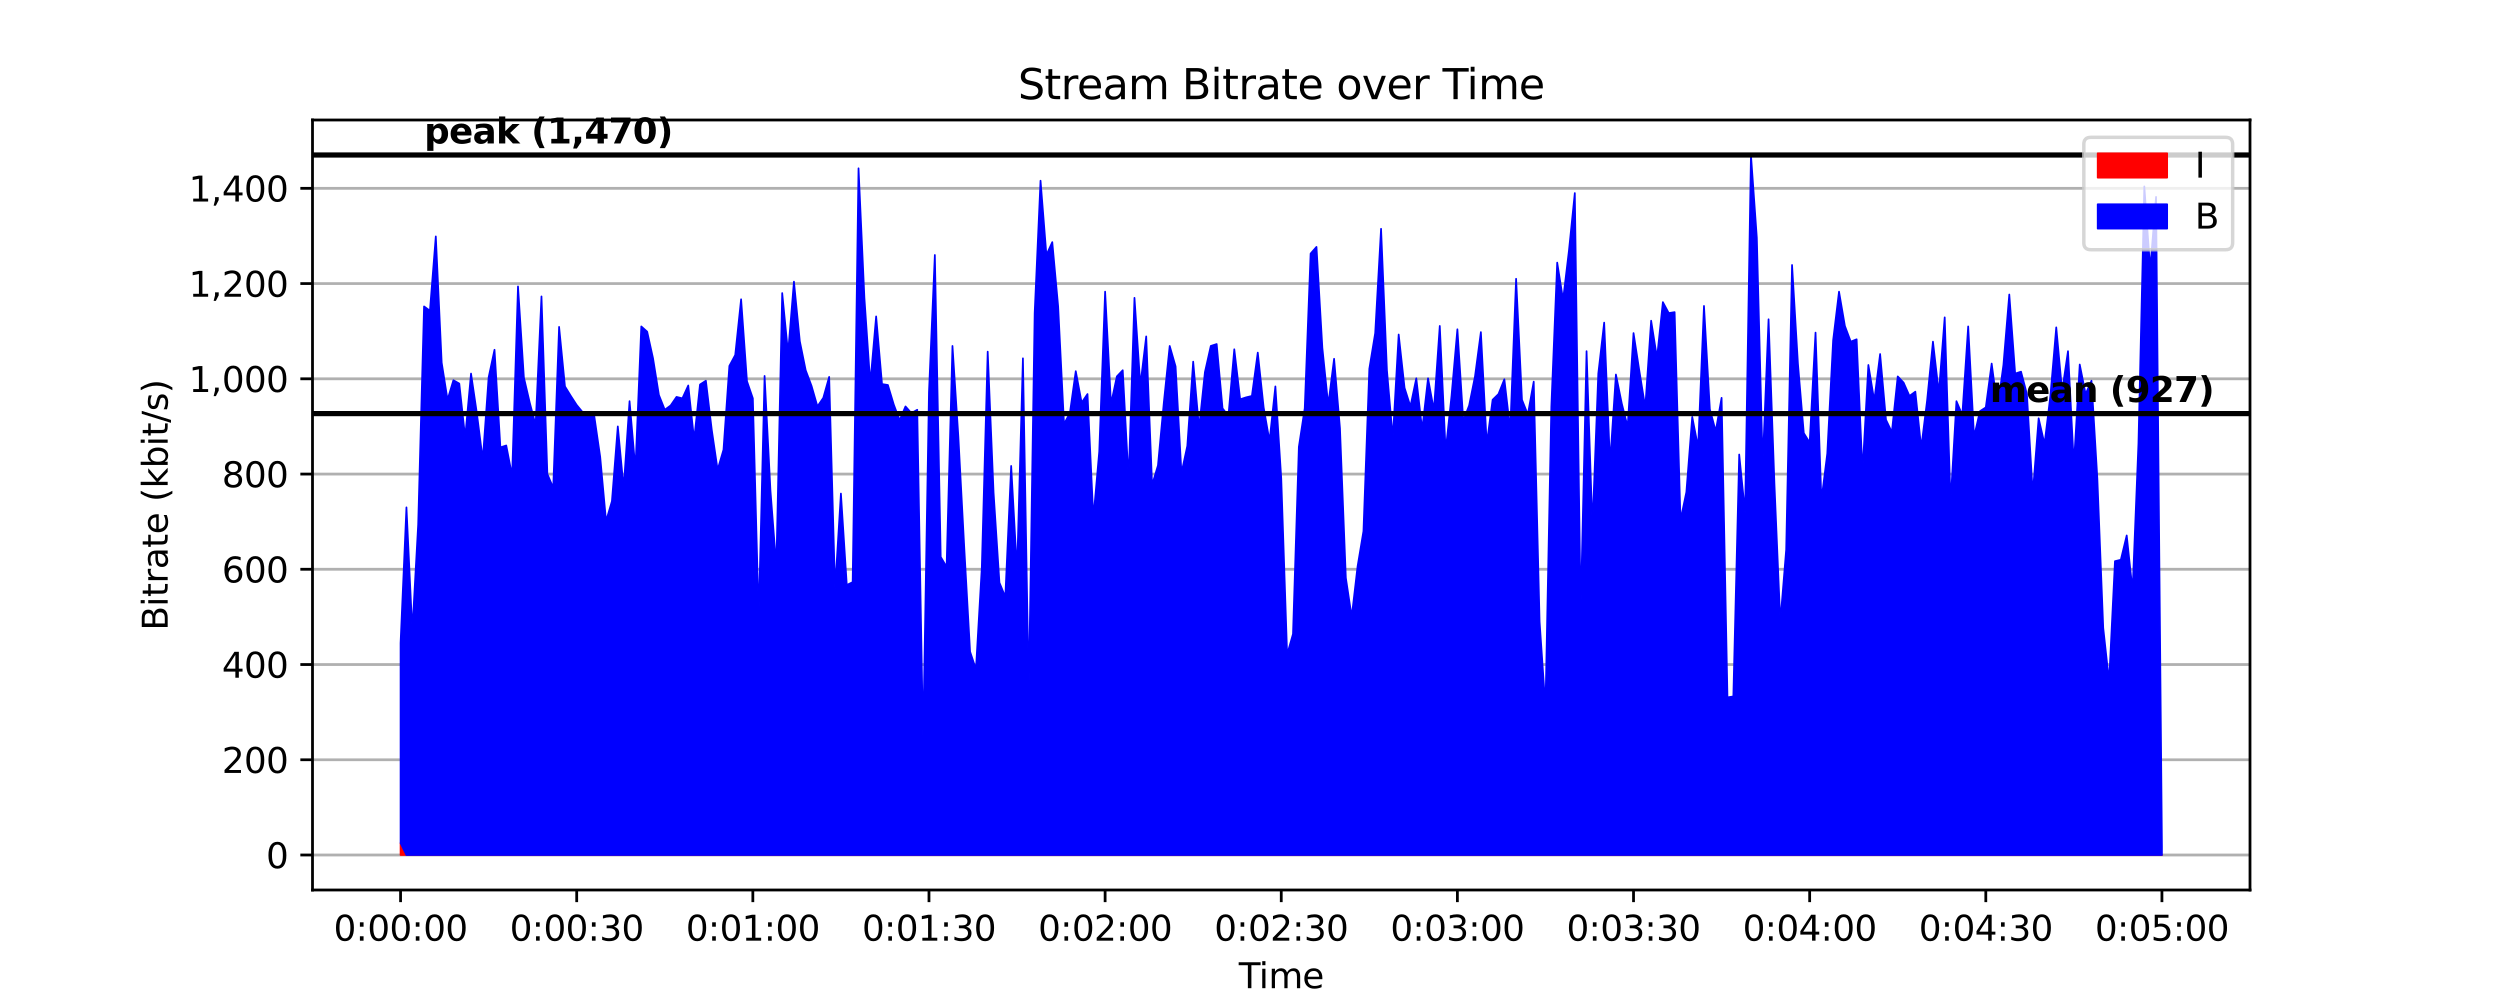 <?xml version="1.0" encoding="utf-8" standalone="no"?>
<!DOCTYPE svg PUBLIC "-//W3C//DTD SVG 1.1//EN"
  "http://www.w3.org/Graphics/SVG/1.1/DTD/svg11.dtd">
<svg xmlns:xlink="http://www.w3.org/1999/xlink" width="720pt" height="288pt" viewBox="0 0 720 288" xmlns="http://www.w3.org/2000/svg" version="1.1">
 <defs>
  <style type="text/css">*{stroke-linejoin: round; stroke-linecap: butt}</style>
 </defs>
 <g id="figure_1">
  <g id="patch_1">
   <path d="M 0 288 
L 720 288 
L 720 0 
L 0 0 
z
" style="fill: #ffffff"/>
  </g>
  <g id="axes_1">
   <g id="patch_2">
    <path d="M 90 256.32 
L 648 256.32 
L 648 34.56 
L 90 34.56 
z
" style="fill: #ffffff"/>
   </g>
   <g id="matplotlib.axis_1">
    <g id="xtick_1">
     <g id="line2d_1">
      <defs>
       <path id="m7d7f451163" d="M 0 0 
L 0 3.5 
" style="stroke: #000000; stroke-width: 0.8"/>
      </defs>
      <g>
       <use xlink:href="#m7d7f451163" x="115.364" y="256.32" style="stroke: #000000; stroke-width: 0.8"/>
      </g>
     </g>
     <g id="text_1">
      <!-- 0:00:00 -->
      <g transform="translate(96.089 270.918) scale(0.1 -0.1)">
       <defs>
        <path id="DejaVuSans-30" d="M 2034 4250 
Q 1547 4250 1301 3770 
Q 1056 3291 1056 2328 
Q 1056 1369 1301 889 
Q 1547 409 2034 409 
Q 2525 409 2770 889 
Q 3016 1369 3016 2328 
Q 3016 3291 2770 3770 
Q 2525 4250 2034 4250 
z
M 2034 4750 
Q 2819 4750 3233 4129 
Q 3647 3509 3647 2328 
Q 3647 1150 3233 529 
Q 2819 -91 2034 -91 
Q 1250 -91 836 529 
Q 422 1150 422 2328 
Q 422 3509 836 4129 
Q 1250 4750 2034 4750 
z
" transform="scale(0.016)"/>
        <path id="DejaVuSans-3a" d="M 750 794 
L 1409 794 
L 1409 0 
L 750 0 
L 750 794 
z
M 750 3309 
L 1409 3309 
L 1409 2516 
L 750 2516 
L 750 3309 
z
" transform="scale(0.016)"/>
       </defs>
       <use xlink:href="#DejaVuSans-30"/>
       <use xlink:href="#DejaVuSans-3a" x="63.623"/>
       <use xlink:href="#DejaVuSans-30" x="97.314"/>
       <use xlink:href="#DejaVuSans-30" x="160.938"/>
       <use xlink:href="#DejaVuSans-3a" x="224.561"/>
       <use xlink:href="#DejaVuSans-30" x="258.252"/>
       <use xlink:href="#DejaVuSans-30" x="321.875"/>
      </g>
     </g>
    </g>
    <g id="xtick_2">
     <g id="line2d_2">
      <g>
       <use xlink:href="#m7d7f451163" x="166.091" y="256.32" style="stroke: #000000; stroke-width: 0.8"/>
      </g>
     </g>
     <g id="text_2">
      <!-- 0:00:30 -->
      <g transform="translate(146.816 270.918) scale(0.1 -0.1)">
       <defs>
        <path id="DejaVuSans-33" d="M 2597 2516 
Q 3050 2419 3304 2112 
Q 3559 1806 3559 1356 
Q 3559 666 3084 287 
Q 2609 -91 1734 -91 
Q 1441 -91 1130 -33 
Q 819 25 488 141 
L 488 750 
Q 750 597 1062 519 
Q 1375 441 1716 441 
Q 2309 441 2620 675 
Q 2931 909 2931 1356 
Q 2931 1769 2642 2001 
Q 2353 2234 1838 2234 
L 1294 2234 
L 1294 2753 
L 1863 2753 
Q 2328 2753 2575 2939 
Q 2822 3125 2822 3475 
Q 2822 3834 2567 4026 
Q 2313 4219 1838 4219 
Q 1578 4219 1281 4162 
Q 984 4106 628 3988 
L 628 4550 
Q 988 4650 1302 4700 
Q 1616 4750 1894 4750 
Q 2613 4750 3031 4423 
Q 3450 4097 3450 3541 
Q 3450 3153 3228 2886 
Q 3006 2619 2597 2516 
z
" transform="scale(0.016)"/>
       </defs>
       <use xlink:href="#DejaVuSans-30"/>
       <use xlink:href="#DejaVuSans-3a" x="63.623"/>
       <use xlink:href="#DejaVuSans-30" x="97.314"/>
       <use xlink:href="#DejaVuSans-30" x="160.938"/>
       <use xlink:href="#DejaVuSans-3a" x="224.561"/>
       <use xlink:href="#DejaVuSans-33" x="258.252"/>
       <use xlink:href="#DejaVuSans-30" x="321.875"/>
      </g>
     </g>
    </g>
    <g id="xtick_3">
     <g id="line2d_3">
      <g>
       <use xlink:href="#m7d7f451163" x="216.818" y="256.32" style="stroke: #000000; stroke-width: 0.8"/>
      </g>
     </g>
     <g id="text_3">
      <!-- 0:01:00 -->
      <g transform="translate(197.543 270.918) scale(0.1 -0.1)">
       <defs>
        <path id="DejaVuSans-31" d="M 794 531 
L 1825 531 
L 1825 4091 
L 703 3866 
L 703 4441 
L 1819 4666 
L 2450 4666 
L 2450 531 
L 3481 531 
L 3481 0 
L 794 0 
L 794 531 
z
" transform="scale(0.016)"/>
       </defs>
       <use xlink:href="#DejaVuSans-30"/>
       <use xlink:href="#DejaVuSans-3a" x="63.623"/>
       <use xlink:href="#DejaVuSans-30" x="97.314"/>
       <use xlink:href="#DejaVuSans-31" x="160.938"/>
       <use xlink:href="#DejaVuSans-3a" x="224.561"/>
       <use xlink:href="#DejaVuSans-30" x="258.252"/>
       <use xlink:href="#DejaVuSans-30" x="321.875"/>
      </g>
     </g>
    </g>
    <g id="xtick_4">
     <g id="line2d_4">
      <g>
       <use xlink:href="#m7d7f451163" x="267.545" y="256.32" style="stroke: #000000; stroke-width: 0.8"/>
      </g>
     </g>
     <g id="text_4">
      <!-- 0:01:30 -->
      <g transform="translate(248.27 270.918) scale(0.1 -0.1)">
       <use xlink:href="#DejaVuSans-30"/>
       <use xlink:href="#DejaVuSans-3a" x="63.623"/>
       <use xlink:href="#DejaVuSans-30" x="97.314"/>
       <use xlink:href="#DejaVuSans-31" x="160.938"/>
       <use xlink:href="#DejaVuSans-3a" x="224.561"/>
       <use xlink:href="#DejaVuSans-33" x="258.252"/>
       <use xlink:href="#DejaVuSans-30" x="321.875"/>
      </g>
     </g>
    </g>
    <g id="xtick_5">
     <g id="line2d_5">
      <g>
       <use xlink:href="#m7d7f451163" x="318.273" y="256.32" style="stroke: #000000; stroke-width: 0.8"/>
      </g>
     </g>
     <g id="text_5">
      <!-- 0:02:00 -->
      <g transform="translate(298.998 270.918) scale(0.1 -0.1)">
       <defs>
        <path id="DejaVuSans-32" d="M 1228 531 
L 3431 531 
L 3431 0 
L 469 0 
L 469 531 
Q 828 903 1448 1529 
Q 2069 2156 2228 2338 
Q 2531 2678 2651 2914 
Q 2772 3150 2772 3378 
Q 2772 3750 2511 3984 
Q 2250 4219 1831 4219 
Q 1534 4219 1204 4116 
Q 875 4013 500 3803 
L 500 4441 
Q 881 4594 1212 4672 
Q 1544 4750 1819 4750 
Q 2544 4750 2975 4387 
Q 3406 4025 3406 3419 
Q 3406 3131 3298 2873 
Q 3191 2616 2906 2266 
Q 2828 2175 2409 1742 
Q 1991 1309 1228 531 
z
" transform="scale(0.016)"/>
       </defs>
       <use xlink:href="#DejaVuSans-30"/>
       <use xlink:href="#DejaVuSans-3a" x="63.623"/>
       <use xlink:href="#DejaVuSans-30" x="97.314"/>
       <use xlink:href="#DejaVuSans-32" x="160.938"/>
       <use xlink:href="#DejaVuSans-3a" x="224.561"/>
       <use xlink:href="#DejaVuSans-30" x="258.252"/>
       <use xlink:href="#DejaVuSans-30" x="321.875"/>
      </g>
     </g>
    </g>
    <g id="xtick_6">
     <g id="line2d_6">
      <g>
       <use xlink:href="#m7d7f451163" x="369" y="256.32" style="stroke: #000000; stroke-width: 0.8"/>
      </g>
     </g>
     <g id="text_6">
      <!-- 0:02:30 -->
      <g transform="translate(349.725 270.918) scale(0.1 -0.1)">
       <use xlink:href="#DejaVuSans-30"/>
       <use xlink:href="#DejaVuSans-3a" x="63.623"/>
       <use xlink:href="#DejaVuSans-30" x="97.314"/>
       <use xlink:href="#DejaVuSans-32" x="160.938"/>
       <use xlink:href="#DejaVuSans-3a" x="224.561"/>
       <use xlink:href="#DejaVuSans-33" x="258.252"/>
       <use xlink:href="#DejaVuSans-30" x="321.875"/>
      </g>
     </g>
    </g>
    <g id="xtick_7">
     <g id="line2d_7">
      <g>
       <use xlink:href="#m7d7f451163" x="419.727" y="256.32" style="stroke: #000000; stroke-width: 0.8"/>
      </g>
     </g>
     <g id="text_7">
      <!-- 0:03:00 -->
      <g transform="translate(400.452 270.918) scale(0.1 -0.1)">
       <use xlink:href="#DejaVuSans-30"/>
       <use xlink:href="#DejaVuSans-3a" x="63.623"/>
       <use xlink:href="#DejaVuSans-30" x="97.314"/>
       <use xlink:href="#DejaVuSans-33" x="160.938"/>
       <use xlink:href="#DejaVuSans-3a" x="224.561"/>
       <use xlink:href="#DejaVuSans-30" x="258.252"/>
       <use xlink:href="#DejaVuSans-30" x="321.875"/>
      </g>
     </g>
    </g>
    <g id="xtick_8">
     <g id="line2d_8">
      <g>
       <use xlink:href="#m7d7f451163" x="470.455" y="256.32" style="stroke: #000000; stroke-width: 0.8"/>
      </g>
     </g>
     <g id="text_8">
      <!-- 0:03:30 -->
      <g transform="translate(451.18 270.918) scale(0.1 -0.1)">
       <use xlink:href="#DejaVuSans-30"/>
       <use xlink:href="#DejaVuSans-3a" x="63.623"/>
       <use xlink:href="#DejaVuSans-30" x="97.314"/>
       <use xlink:href="#DejaVuSans-33" x="160.938"/>
       <use xlink:href="#DejaVuSans-3a" x="224.561"/>
       <use xlink:href="#DejaVuSans-33" x="258.252"/>
       <use xlink:href="#DejaVuSans-30" x="321.875"/>
      </g>
     </g>
    </g>
    <g id="xtick_9">
     <g id="line2d_9">
      <g>
       <use xlink:href="#m7d7f451163" x="521.182" y="256.32" style="stroke: #000000; stroke-width: 0.8"/>
      </g>
     </g>
     <g id="text_9">
      <!-- 0:04:00 -->
      <g transform="translate(501.907 270.918) scale(0.1 -0.1)">
       <defs>
        <path id="DejaVuSans-34" d="M 2419 4116 
L 825 1625 
L 2419 1625 
L 2419 4116 
z
M 2253 4666 
L 3047 4666 
L 3047 1625 
L 3713 1625 
L 3713 1100 
L 3047 1100 
L 3047 0 
L 2419 0 
L 2419 1100 
L 313 1100 
L 313 1709 
L 2253 4666 
z
" transform="scale(0.016)"/>
       </defs>
       <use xlink:href="#DejaVuSans-30"/>
       <use xlink:href="#DejaVuSans-3a" x="63.623"/>
       <use xlink:href="#DejaVuSans-30" x="97.314"/>
       <use xlink:href="#DejaVuSans-34" x="160.938"/>
       <use xlink:href="#DejaVuSans-3a" x="224.561"/>
       <use xlink:href="#DejaVuSans-30" x="258.252"/>
       <use xlink:href="#DejaVuSans-30" x="321.875"/>
      </g>
     </g>
    </g>
    <g id="xtick_10">
     <g id="line2d_10">
      <g>
       <use xlink:href="#m7d7f451163" x="571.909" y="256.32" style="stroke: #000000; stroke-width: 0.8"/>
      </g>
     </g>
     <g id="text_10">
      <!-- 0:04:30 -->
      <g transform="translate(552.634 270.918) scale(0.1 -0.1)">
       <use xlink:href="#DejaVuSans-30"/>
       <use xlink:href="#DejaVuSans-3a" x="63.623"/>
       <use xlink:href="#DejaVuSans-30" x="97.314"/>
       <use xlink:href="#DejaVuSans-34" x="160.938"/>
       <use xlink:href="#DejaVuSans-3a" x="224.561"/>
       <use xlink:href="#DejaVuSans-33" x="258.252"/>
       <use xlink:href="#DejaVuSans-30" x="321.875"/>
      </g>
     </g>
    </g>
    <g id="xtick_11">
     <g id="line2d_11">
      <g>
       <use xlink:href="#m7d7f451163" x="622.636" y="256.32" style="stroke: #000000; stroke-width: 0.8"/>
      </g>
     </g>
     <g id="text_11">
      <!-- 0:05:00 -->
      <g transform="translate(603.361 270.918) scale(0.1 -0.1)">
       <defs>
        <path id="DejaVuSans-35" d="M 691 4666 
L 3169 4666 
L 3169 4134 
L 1269 4134 
L 1269 2991 
Q 1406 3038 1543 3061 
Q 1681 3084 1819 3084 
Q 2600 3084 3056 2656 
Q 3513 2228 3513 1497 
Q 3513 744 3044 326 
Q 2575 -91 1722 -91 
Q 1428 -91 1123 -41 
Q 819 9 494 109 
L 494 744 
Q 775 591 1075 516 
Q 1375 441 1709 441 
Q 2250 441 2565 725 
Q 2881 1009 2881 1497 
Q 2881 1984 2565 2268 
Q 2250 2553 1709 2553 
Q 1456 2553 1204 2497 
Q 953 2441 691 2322 
L 691 4666 
z
" transform="scale(0.016)"/>
       </defs>
       <use xlink:href="#DejaVuSans-30"/>
       <use xlink:href="#DejaVuSans-3a" x="63.623"/>
       <use xlink:href="#DejaVuSans-30" x="97.314"/>
       <use xlink:href="#DejaVuSans-35" x="160.938"/>
       <use xlink:href="#DejaVuSans-3a" x="224.561"/>
       <use xlink:href="#DejaVuSans-30" x="258.252"/>
       <use xlink:href="#DejaVuSans-30" x="321.875"/>
      </g>
     </g>
    </g>
    <g id="text_12">
     <!-- Time -->
     <g transform="translate(356.766 284.597) scale(0.1 -0.1)">
      <defs>
       <path id="DejaVuSans-54" d="M -19 4666 
L 3928 4666 
L 3928 4134 
L 2272 4134 
L 2272 0 
L 1638 0 
L 1638 4134 
L -19 4134 
L -19 4666 
z
" transform="scale(0.016)"/>
       <path id="DejaVuSans-69" d="M 603 3500 
L 1178 3500 
L 1178 0 
L 603 0 
L 603 3500 
z
M 603 4863 
L 1178 4863 
L 1178 4134 
L 603 4134 
L 603 4863 
z
" transform="scale(0.016)"/>
       <path id="DejaVuSans-6d" d="M 3328 2828 
Q 3544 3216 3844 3400 
Q 4144 3584 4550 3584 
Q 5097 3584 5394 3201 
Q 5691 2819 5691 2113 
L 5691 0 
L 5113 0 
L 5113 2094 
Q 5113 2597 4934 2840 
Q 4756 3084 4391 3084 
Q 3944 3084 3684 2787 
Q 3425 2491 3425 1978 
L 3425 0 
L 2847 0 
L 2847 2094 
Q 2847 2600 2669 2842 
Q 2491 3084 2119 3084 
Q 1678 3084 1418 2786 
Q 1159 2488 1159 1978 
L 1159 0 
L 581 0 
L 581 3500 
L 1159 3500 
L 1159 2956 
Q 1356 3278 1631 3431 
Q 1906 3584 2284 3584 
Q 2666 3584 2933 3390 
Q 3200 3197 3328 2828 
z
" transform="scale(0.016)"/>
       <path id="DejaVuSans-65" d="M 3597 1894 
L 3597 1613 
L 953 1613 
Q 991 1019 1311 708 
Q 1631 397 2203 397 
Q 2534 397 2845 478 
Q 3156 559 3463 722 
L 3463 178 
Q 3153 47 2828 -22 
Q 2503 -91 2169 -91 
Q 1331 -91 842 396 
Q 353 884 353 1716 
Q 353 2575 817 3079 
Q 1281 3584 2069 3584 
Q 2775 3584 3186 3129 
Q 3597 2675 3597 1894 
z
M 3022 2063 
Q 3016 2534 2758 2815 
Q 2500 3097 2075 3097 
Q 1594 3097 1305 2825 
Q 1016 2553 972 2059 
L 3022 2063 
z
" transform="scale(0.016)"/>
      </defs>
      <use xlink:href="#DejaVuSans-54"/>
      <use xlink:href="#DejaVuSans-69" x="57.959"/>
      <use xlink:href="#DejaVuSans-6d" x="85.742"/>
      <use xlink:href="#DejaVuSans-65" x="183.154"/>
     </g>
    </g>
   </g>
   <g id="matplotlib.axis_2">
    <g id="ytick_1">
     <g id="line2d_12">
      <path d="M 90 246.24 
L 648 246.24 
" clip-path="url(#pc59fc2f3ec)" style="fill: none; stroke: #b0b0b0; stroke-width: 0.8; stroke-linecap: square"/>
     </g>
     <g id="line2d_13">
      <defs>
       <path id="mb48190e314" d="M 0 0 
L -3.5 0 
" style="stroke: #000000; stroke-width: 0.8"/>
      </defs>
      <g>
       <use xlink:href="#mb48190e314" x="90" y="246.24" style="stroke: #000000; stroke-width: 0.8"/>
      </g>
     </g>
     <g id="text_13">
      <!-- 0 -->
      <g transform="translate(76.638 250.039) scale(0.1 -0.1)">
       <use xlink:href="#DejaVuSans-30"/>
      </g>
     </g>
    </g>
    <g id="ytick_2">
     <g id="line2d_14">
      <path d="M 90 218.811 
L 648 218.811 
" clip-path="url(#pc59fc2f3ec)" style="fill: none; stroke: #b0b0b0; stroke-width: 0.8; stroke-linecap: square"/>
     </g>
     <g id="line2d_15">
      <g>
       <use xlink:href="#mb48190e314" x="90" y="218.811" style="stroke: #000000; stroke-width: 0.8"/>
      </g>
     </g>
     <g id="text_14">
      <!-- 200 -->
      <g transform="translate(63.913 222.611) scale(0.1 -0.1)">
       <use xlink:href="#DejaVuSans-32"/>
       <use xlink:href="#DejaVuSans-30" x="63.623"/>
       <use xlink:href="#DejaVuSans-30" x="127.246"/>
      </g>
     </g>
    </g>
    <g id="ytick_3">
     <g id="line2d_16">
      <path d="M 90 191.383 
L 648 191.383 
" clip-path="url(#pc59fc2f3ec)" style="fill: none; stroke: #b0b0b0; stroke-width: 0.8; stroke-linecap: square"/>
     </g>
     <g id="line2d_17">
      <g>
       <use xlink:href="#mb48190e314" x="90" y="191.383" style="stroke: #000000; stroke-width: 0.8"/>
      </g>
     </g>
     <g id="text_15">
      <!-- 400 -->
      <g transform="translate(63.913 195.182) scale(0.1 -0.1)">
       <use xlink:href="#DejaVuSans-34"/>
       <use xlink:href="#DejaVuSans-30" x="63.623"/>
       <use xlink:href="#DejaVuSans-30" x="127.246"/>
      </g>
     </g>
    </g>
    <g id="ytick_4">
     <g id="line2d_18">
      <path d="M 90 163.954 
L 648 163.954 
" clip-path="url(#pc59fc2f3ec)" style="fill: none; stroke: #b0b0b0; stroke-width: 0.8; stroke-linecap: square"/>
     </g>
     <g id="line2d_19">
      <g>
       <use xlink:href="#mb48190e314" x="90" y="163.954" style="stroke: #000000; stroke-width: 0.8"/>
      </g>
     </g>
     <g id="text_16">
      <!-- 600 -->
      <g transform="translate(63.913 167.754) scale(0.1 -0.1)">
       <defs>
        <path id="DejaVuSans-36" d="M 2113 2584 
Q 1688 2584 1439 2293 
Q 1191 2003 1191 1497 
Q 1191 994 1439 701 
Q 1688 409 2113 409 
Q 2538 409 2786 701 
Q 3034 994 3034 1497 
Q 3034 2003 2786 2293 
Q 2538 2584 2113 2584 
z
M 3366 4563 
L 3366 3988 
Q 3128 4100 2886 4159 
Q 2644 4219 2406 4219 
Q 1781 4219 1451 3797 
Q 1122 3375 1075 2522 
Q 1259 2794 1537 2939 
Q 1816 3084 2150 3084 
Q 2853 3084 3261 2657 
Q 3669 2231 3669 1497 
Q 3669 778 3244 343 
Q 2819 -91 2113 -91 
Q 1303 -91 875 529 
Q 447 1150 447 2328 
Q 447 3434 972 4092 
Q 1497 4750 2381 4750 
Q 2619 4750 2861 4703 
Q 3103 4656 3366 4563 
z
" transform="scale(0.016)"/>
       </defs>
       <use xlink:href="#DejaVuSans-36"/>
       <use xlink:href="#DejaVuSans-30" x="63.623"/>
       <use xlink:href="#DejaVuSans-30" x="127.246"/>
      </g>
     </g>
    </g>
    <g id="ytick_5">
     <g id="line2d_20">
      <path d="M 90 136.526 
L 648 136.526 
" clip-path="url(#pc59fc2f3ec)" style="fill: none; stroke: #b0b0b0; stroke-width: 0.8; stroke-linecap: square"/>
     </g>
     <g id="line2d_21">
      <g>
       <use xlink:href="#mb48190e314" x="90" y="136.526" style="stroke: #000000; stroke-width: 0.8"/>
      </g>
     </g>
     <g id="text_17">
      <!-- 800 -->
      <g transform="translate(63.913 140.325) scale(0.1 -0.1)">
       <defs>
        <path id="DejaVuSans-38" d="M 2034 2216 
Q 1584 2216 1326 1975 
Q 1069 1734 1069 1313 
Q 1069 891 1326 650 
Q 1584 409 2034 409 
Q 2484 409 2743 651 
Q 3003 894 3003 1313 
Q 3003 1734 2745 1975 
Q 2488 2216 2034 2216 
z
M 1403 2484 
Q 997 2584 770 2862 
Q 544 3141 544 3541 
Q 544 4100 942 4425 
Q 1341 4750 2034 4750 
Q 2731 4750 3128 4425 
Q 3525 4100 3525 3541 
Q 3525 3141 3298 2862 
Q 3072 2584 2669 2484 
Q 3125 2378 3379 2068 
Q 3634 1759 3634 1313 
Q 3634 634 3220 271 
Q 2806 -91 2034 -91 
Q 1263 -91 848 271 
Q 434 634 434 1313 
Q 434 1759 690 2068 
Q 947 2378 1403 2484 
z
M 1172 3481 
Q 1172 3119 1398 2916 
Q 1625 2713 2034 2713 
Q 2441 2713 2670 2916 
Q 2900 3119 2900 3481 
Q 2900 3844 2670 4047 
Q 2441 4250 2034 4250 
Q 1625 4250 1398 4047 
Q 1172 3844 1172 3481 
z
" transform="scale(0.016)"/>
       </defs>
       <use xlink:href="#DejaVuSans-38"/>
       <use xlink:href="#DejaVuSans-30" x="63.623"/>
       <use xlink:href="#DejaVuSans-30" x="127.246"/>
      </g>
     </g>
    </g>
    <g id="ytick_6">
     <g id="line2d_22">
      <path d="M 90 109.097 
L 648 109.097 
" clip-path="url(#pc59fc2f3ec)" style="fill: none; stroke: #b0b0b0; stroke-width: 0.8; stroke-linecap: square"/>
     </g>
     <g id="line2d_23">
      <g>
       <use xlink:href="#mb48190e314" x="90" y="109.097" style="stroke: #000000; stroke-width: 0.8"/>
      </g>
     </g>
     <g id="text_18">
      <!-- 1,000 -->
      <g transform="translate(54.372 112.896) scale(0.1 -0.1)">
       <defs>
        <path id="DejaVuSans-2c" d="M 750 794 
L 1409 794 
L 1409 256 
L 897 -744 
L 494 -744 
L 750 256 
L 750 794 
z
" transform="scale(0.016)"/>
       </defs>
       <use xlink:href="#DejaVuSans-31"/>
       <use xlink:href="#DejaVuSans-2c" x="63.623"/>
       <use xlink:href="#DejaVuSans-30" x="95.41"/>
       <use xlink:href="#DejaVuSans-30" x="159.033"/>
       <use xlink:href="#DejaVuSans-30" x="222.656"/>
      </g>
     </g>
    </g>
    <g id="ytick_7">
     <g id="line2d_24">
      <path d="M 90 81.669 
L 648 81.669 
" clip-path="url(#pc59fc2f3ec)" style="fill: none; stroke: #b0b0b0; stroke-width: 0.8; stroke-linecap: square"/>
     </g>
     <g id="line2d_25">
      <g>
       <use xlink:href="#mb48190e314" x="90" y="81.669" style="stroke: #000000; stroke-width: 0.8"/>
      </g>
     </g>
     <g id="text_19">
      <!-- 1,200 -->
      <g transform="translate(54.372 85.468) scale(0.1 -0.1)">
       <use xlink:href="#DejaVuSans-31"/>
       <use xlink:href="#DejaVuSans-2c" x="63.623"/>
       <use xlink:href="#DejaVuSans-32" x="95.41"/>
       <use xlink:href="#DejaVuSans-30" x="159.033"/>
       <use xlink:href="#DejaVuSans-30" x="222.656"/>
      </g>
     </g>
    </g>
    <g id="ytick_8">
     <g id="line2d_26">
      <path d="M 90 54.24 
L 648 54.24 
" clip-path="url(#pc59fc2f3ec)" style="fill: none; stroke: #b0b0b0; stroke-width: 0.8; stroke-linecap: square"/>
     </g>
     <g id="line2d_27">
      <g>
       <use xlink:href="#mb48190e314" x="90" y="54.24" style="stroke: #000000; stroke-width: 0.8"/>
      </g>
     </g>
     <g id="text_20">
      <!-- 1,400 -->
      <g transform="translate(54.372 58.039) scale(0.1 -0.1)">
       <use xlink:href="#DejaVuSans-31"/>
       <use xlink:href="#DejaVuSans-2c" x="63.623"/>
       <use xlink:href="#DejaVuSans-34" x="95.41"/>
       <use xlink:href="#DejaVuSans-30" x="159.033"/>
       <use xlink:href="#DejaVuSans-30" x="222.656"/>
      </g>
     </g>
    </g>
    <g id="text_21">
     <!-- Bitrate (kbit/s) -->
     <g transform="translate(48.292 181.574) rotate(-90) scale(0.1 -0.1)">
      <defs>
       <path id="DejaVuSans-42" d="M 1259 2228 
L 1259 519 
L 2272 519 
Q 2781 519 3026 730 
Q 3272 941 3272 1375 
Q 3272 1813 3026 2020 
Q 2781 2228 2272 2228 
L 1259 2228 
z
M 1259 4147 
L 1259 2741 
L 2194 2741 
Q 2656 2741 2882 2914 
Q 3109 3088 3109 3444 
Q 3109 3797 2882 3972 
Q 2656 4147 2194 4147 
L 1259 4147 
z
M 628 4666 
L 2241 4666 
Q 2963 4666 3353 4366 
Q 3744 4066 3744 3513 
Q 3744 3084 3544 2831 
Q 3344 2578 2956 2516 
Q 3422 2416 3680 2098 
Q 3938 1781 3938 1306 
Q 3938 681 3513 340 
Q 3088 0 2303 0 
L 628 0 
L 628 4666 
z
" transform="scale(0.016)"/>
       <path id="DejaVuSans-74" d="M 1172 4494 
L 1172 3500 
L 2356 3500 
L 2356 3053 
L 1172 3053 
L 1172 1153 
Q 1172 725 1289 603 
Q 1406 481 1766 481 
L 2356 481 
L 2356 0 
L 1766 0 
Q 1100 0 847 248 
Q 594 497 594 1153 
L 594 3053 
L 172 3053 
L 172 3500 
L 594 3500 
L 594 4494 
L 1172 4494 
z
" transform="scale(0.016)"/>
       <path id="DejaVuSans-72" d="M 2631 2963 
Q 2534 3019 2420 3045 
Q 2306 3072 2169 3072 
Q 1681 3072 1420 2755 
Q 1159 2438 1159 1844 
L 1159 0 
L 581 0 
L 581 3500 
L 1159 3500 
L 1159 2956 
Q 1341 3275 1631 3429 
Q 1922 3584 2338 3584 
Q 2397 3584 2469 3576 
Q 2541 3569 2628 3553 
L 2631 2963 
z
" transform="scale(0.016)"/>
       <path id="DejaVuSans-61" d="M 2194 1759 
Q 1497 1759 1228 1600 
Q 959 1441 959 1056 
Q 959 750 1161 570 
Q 1363 391 1709 391 
Q 2188 391 2477 730 
Q 2766 1069 2766 1631 
L 2766 1759 
L 2194 1759 
z
M 3341 1997 
L 3341 0 
L 2766 0 
L 2766 531 
Q 2569 213 2275 61 
Q 1981 -91 1556 -91 
Q 1019 -91 701 211 
Q 384 513 384 1019 
Q 384 1609 779 1909 
Q 1175 2209 1959 2209 
L 2766 2209 
L 2766 2266 
Q 2766 2663 2505 2880 
Q 2244 3097 1772 3097 
Q 1472 3097 1187 3025 
Q 903 2953 641 2809 
L 641 3341 
Q 956 3463 1253 3523 
Q 1550 3584 1831 3584 
Q 2591 3584 2966 3190 
Q 3341 2797 3341 1997 
z
" transform="scale(0.016)"/>
       <path id="DejaVuSans-20" transform="scale(0.016)"/>
       <path id="DejaVuSans-28" d="M 1984 4856 
Q 1566 4138 1362 3434 
Q 1159 2731 1159 2009 
Q 1159 1288 1364 580 
Q 1569 -128 1984 -844 
L 1484 -844 
Q 1016 -109 783 600 
Q 550 1309 550 2009 
Q 550 2706 781 3412 
Q 1013 4119 1484 4856 
L 1984 4856 
z
" transform="scale(0.016)"/>
       <path id="DejaVuSans-6b" d="M 581 4863 
L 1159 4863 
L 1159 1991 
L 2875 3500 
L 3609 3500 
L 1753 1863 
L 3688 0 
L 2938 0 
L 1159 1709 
L 1159 0 
L 581 0 
L 581 4863 
z
" transform="scale(0.016)"/>
       <path id="DejaVuSans-62" d="M 3116 1747 
Q 3116 2381 2855 2742 
Q 2594 3103 2138 3103 
Q 1681 3103 1420 2742 
Q 1159 2381 1159 1747 
Q 1159 1113 1420 752 
Q 1681 391 2138 391 
Q 2594 391 2855 752 
Q 3116 1113 3116 1747 
z
M 1159 2969 
Q 1341 3281 1617 3432 
Q 1894 3584 2278 3584 
Q 2916 3584 3314 3078 
Q 3713 2572 3713 1747 
Q 3713 922 3314 415 
Q 2916 -91 2278 -91 
Q 1894 -91 1617 61 
Q 1341 213 1159 525 
L 1159 0 
L 581 0 
L 581 4863 
L 1159 4863 
L 1159 2969 
z
" transform="scale(0.016)"/>
       <path id="DejaVuSans-2f" d="M 1625 4666 
L 2156 4666 
L 531 -594 
L 0 -594 
L 1625 4666 
z
" transform="scale(0.016)"/>
       <path id="DejaVuSans-73" d="M 2834 3397 
L 2834 2853 
Q 2591 2978 2328 3040 
Q 2066 3103 1784 3103 
Q 1356 3103 1142 2972 
Q 928 2841 928 2578 
Q 928 2378 1081 2264 
Q 1234 2150 1697 2047 
L 1894 2003 
Q 2506 1872 2764 1633 
Q 3022 1394 3022 966 
Q 3022 478 2636 193 
Q 2250 -91 1575 -91 
Q 1294 -91 989 -36 
Q 684 19 347 128 
L 347 722 
Q 666 556 975 473 
Q 1284 391 1588 391 
Q 1994 391 2212 530 
Q 2431 669 2431 922 
Q 2431 1156 2273 1281 
Q 2116 1406 1581 1522 
L 1381 1569 
Q 847 1681 609 1914 
Q 372 2147 372 2553 
Q 372 3047 722 3315 
Q 1072 3584 1716 3584 
Q 2034 3584 2315 3537 
Q 2597 3491 2834 3397 
z
" transform="scale(0.016)"/>
       <path id="DejaVuSans-29" d="M 513 4856 
L 1013 4856 
Q 1481 4119 1714 3412 
Q 1947 2706 1947 2009 
Q 1947 1309 1714 600 
Q 1481 -109 1013 -844 
L 513 -844 
Q 928 -128 1133 580 
Q 1338 1288 1338 2009 
Q 1338 2731 1133 3434 
Q 928 4138 513 4856 
z
" transform="scale(0.016)"/>
      </defs>
      <use xlink:href="#DejaVuSans-42"/>
      <use xlink:href="#DejaVuSans-69" x="68.604"/>
      <use xlink:href="#DejaVuSans-74" x="96.387"/>
      <use xlink:href="#DejaVuSans-72" x="135.596"/>
      <use xlink:href="#DejaVuSans-61" x="176.709"/>
      <use xlink:href="#DejaVuSans-74" x="237.988"/>
      <use xlink:href="#DejaVuSans-65" x="277.197"/>
      <use xlink:href="#DejaVuSans-20" x="338.721"/>
      <use xlink:href="#DejaVuSans-28" x="370.508"/>
      <use xlink:href="#DejaVuSans-6b" x="409.521"/>
      <use xlink:href="#DejaVuSans-62" x="467.432"/>
      <use xlink:href="#DejaVuSans-69" x="530.908"/>
      <use xlink:href="#DejaVuSans-74" x="558.691"/>
      <use xlink:href="#DejaVuSans-2f" x="597.9"/>
      <use xlink:href="#DejaVuSans-73" x="631.592"/>
      <use xlink:href="#DejaVuSans-29" x="683.691"/>
     </g>
    </g>
   </g>
   <g id="PolyCollection_1">
    <defs>
     <path id="m8a005fcc1a" d="M 115.364 -45.189 
L 115.364 -41.76 
L 117.055 -41.76 
L 118.745 -41.76 
L 120.436 -41.76 
L 122.127 -41.76 
L 123.818 -41.76 
L 125.509 -41.76 
L 127.2 -41.76 
L 128.891 -41.76 
L 130.582 -41.76 
L 132.273 -41.76 
L 133.964 -41.76 
L 135.655 -41.76 
L 137.345 -41.76 
L 139.036 -41.76 
L 140.727 -41.76 
L 142.418 -41.76 
L 144.109 -41.76 
L 145.8 -41.76 
L 147.491 -41.76 
L 149.182 -41.76 
L 150.873 -41.76 
L 152.564 -41.76 
L 154.255 -41.76 
L 155.945 -41.76 
L 157.636 -41.76 
L 159.327 -41.76 
L 161.018 -41.76 
L 162.709 -41.76 
L 164.4 -41.76 
L 166.091 -41.76 
L 167.782 -41.76 
L 169.473 -41.76 
L 171.164 -41.76 
L 172.855 -41.76 
L 174.545 -41.76 
L 176.236 -41.76 
L 177.927 -41.76 
L 179.618 -41.76 
L 181.309 -41.76 
L 183 -41.76 
L 184.691 -41.76 
L 186.382 -41.76 
L 188.073 -41.76 
L 189.764 -41.76 
L 191.455 -41.76 
L 193.145 -41.76 
L 194.836 -41.76 
L 196.527 -41.76 
L 198.218 -41.76 
L 199.909 -41.76 
L 201.6 -41.76 
L 203.291 -41.76 
L 204.982 -41.76 
L 206.673 -41.76 
L 208.364 -41.76 
L 210.055 -41.76 
L 211.745 -41.76 
L 213.436 -41.76 
L 215.127 -41.76 
L 216.818 -41.76 
L 218.509 -41.76 
L 220.2 -41.76 
L 221.891 -41.76 
L 223.582 -41.76 
L 225.273 -41.76 
L 226.964 -41.76 
L 228.655 -41.76 
L 230.345 -41.76 
L 232.036 -41.76 
L 233.727 -41.76 
L 235.418 -41.76 
L 237.109 -41.76 
L 238.8 -41.76 
L 240.491 -41.76 
L 242.182 -41.76 
L 243.873 -41.76 
L 245.564 -41.76 
L 247.255 -41.76 
L 248.945 -41.76 
L 250.636 -41.76 
L 252.327 -41.76 
L 254.018 -41.76 
L 255.709 -41.76 
L 257.4 -41.76 
L 259.091 -41.76 
L 260.782 -41.76 
L 262.473 -41.76 
L 264.164 -41.76 
L 265.855 -41.76 
L 267.545 -41.76 
L 269.236 -41.76 
L 270.927 -41.76 
L 272.618 -41.76 
L 274.309 -41.76 
L 276 -41.76 
L 277.691 -41.76 
L 279.382 -41.76 
L 281.073 -41.76 
L 282.764 -41.76 
L 284.455 -41.76 
L 286.145 -41.76 
L 287.836 -41.76 
L 289.527 -41.76 
L 291.218 -41.76 
L 292.909 -41.76 
L 294.6 -41.76 
L 296.291 -41.76 
L 297.982 -41.76 
L 299.673 -41.76 
L 301.364 -41.76 
L 303.055 -41.76 
L 304.745 -41.76 
L 306.436 -41.76 
L 308.127 -41.76 
L 309.818 -41.76 
L 311.509 -41.76 
L 313.2 -41.76 
L 314.891 -41.76 
L 316.582 -41.76 
L 318.273 -41.76 
L 319.964 -41.76 
L 321.655 -41.76 
L 323.345 -41.76 
L 325.036 -41.76 
L 326.727 -41.76 
L 328.418 -41.76 
L 330.109 -41.76 
L 331.8 -41.76 
L 333.491 -41.76 
L 335.182 -41.76 
L 336.873 -41.76 
L 338.564 -41.76 
L 340.255 -41.76 
L 341.945 -41.76 
L 343.636 -41.76 
L 345.327 -41.76 
L 347.018 -41.76 
L 348.709 -41.76 
L 350.4 -41.76 
L 352.091 -41.76 
L 353.782 -41.76 
L 355.473 -41.76 
L 357.164 -41.76 
L 358.855 -41.76 
L 360.545 -41.76 
L 362.236 -41.76 
L 363.927 -41.76 
L 365.618 -41.76 
L 367.309 -41.76 
L 369 -41.76 
L 370.691 -41.76 
L 372.382 -41.76 
L 374.073 -41.76 
L 375.764 -41.76 
L 377.455 -41.76 
L 379.145 -41.76 
L 380.836 -41.76 
L 382.527 -41.76 
L 384.218 -41.76 
L 385.909 -41.76 
L 387.6 -41.76 
L 389.291 -41.76 
L 390.982 -41.76 
L 392.673 -41.76 
L 394.364 -41.76 
L 396.055 -41.76 
L 397.745 -41.76 
L 399.436 -41.76 
L 401.127 -41.76 
L 402.818 -41.76 
L 404.509 -41.76 
L 406.2 -41.76 
L 407.891 -41.76 
L 409.582 -41.76 
L 411.273 -41.76 
L 412.964 -41.76 
L 414.655 -41.76 
L 416.345 -41.76 
L 418.036 -41.76 
L 419.727 -41.76 
L 421.418 -41.76 
L 423.109 -41.76 
L 424.8 -41.76 
L 426.491 -41.76 
L 428.182 -41.76 
L 429.873 -41.76 
L 431.564 -41.76 
L 433.255 -41.76 
L 434.945 -41.76 
L 436.636 -41.76 
L 438.327 -41.76 
L 440.018 -41.76 
L 441.709 -41.76 
L 443.4 -41.76 
L 445.091 -41.76 
L 446.782 -41.76 
L 448.473 -41.76 
L 450.164 -41.76 
L 451.855 -41.76 
L 453.545 -41.76 
L 455.236 -41.76 
L 456.927 -41.76 
L 458.618 -41.76 
L 460.309 -41.76 
L 462 -41.76 
L 463.691 -41.76 
L 465.382 -41.76 
L 467.073 -41.76 
L 468.764 -41.76 
L 470.455 -41.76 
L 472.145 -41.76 
L 473.836 -41.76 
L 475.527 -41.76 
L 477.218 -41.76 
L 478.909 -41.76 
L 480.6 -41.76 
L 482.291 -41.76 
L 483.982 -41.76 
L 485.673 -41.76 
L 487.364 -41.76 
L 489.055 -41.76 
L 490.745 -41.76 
L 492.436 -41.76 
L 494.127 -41.76 
L 495.818 -41.76 
L 497.509 -41.76 
L 499.2 -41.76 
L 500.891 -41.76 
L 502.582 -41.76 
L 504.273 -41.76 
L 505.964 -41.76 
L 507.655 -41.76 
L 509.345 -41.76 
L 511.036 -41.76 
L 512.727 -41.76 
L 514.418 -41.76 
L 516.109 -41.76 
L 517.8 -41.76 
L 519.491 -41.76 
L 521.182 -41.76 
L 522.873 -41.76 
L 524.564 -41.76 
L 526.255 -41.76 
L 527.945 -41.76 
L 529.636 -41.76 
L 531.327 -41.76 
L 533.018 -41.76 
L 534.709 -41.76 
L 536.4 -41.76 
L 538.091 -41.76 
L 539.782 -41.76 
L 541.473 -41.76 
L 543.164 -41.76 
L 544.855 -41.76 
L 546.545 -41.76 
L 548.236 -41.76 
L 549.927 -41.76 
L 551.618 -41.76 
L 553.309 -41.76 
L 555 -41.76 
L 556.691 -41.76 
L 558.382 -41.76 
L 560.073 -41.76 
L 561.764 -41.76 
L 563.455 -41.76 
L 565.145 -41.76 
L 566.836 -41.76 
L 568.527 -41.76 
L 570.218 -41.76 
L 571.909 -41.76 
L 573.6 -41.76 
L 575.291 -41.76 
L 576.982 -41.76 
L 578.673 -41.76 
L 580.364 -41.76 
L 582.055 -41.76 
L 583.745 -41.76 
L 585.436 -41.76 
L 587.127 -41.76 
L 588.818 -41.76 
L 590.509 -41.76 
L 592.2 -41.76 
L 593.891 -41.76 
L 595.582 -41.76 
L 597.273 -41.76 
L 598.964 -41.76 
L 600.655 -41.76 
L 602.345 -41.76 
L 604.036 -41.76 
L 605.727 -41.76 
L 607.418 -41.76 
L 609.109 -41.76 
L 610.8 -41.76 
L 612.491 -41.76 
L 614.182 -41.76 
L 615.873 -41.76 
L 617.564 -41.76 
L 619.255 -41.76 
L 620.945 -41.76 
L 622.636 -41.76 
L 622.636 -41.76 
L 622.636 -41.76 
L 620.945 -41.76 
L 619.255 -41.76 
L 617.564 -41.76 
L 615.873 -41.76 
L 614.182 -41.76 
L 612.491 -41.76 
L 610.8 -41.76 
L 609.109 -41.76 
L 607.418 -41.76 
L 605.727 -41.76 
L 604.036 -41.76 
L 602.345 -41.76 
L 600.655 -41.76 
L 598.964 -41.76 
L 597.273 -41.76 
L 595.582 -41.76 
L 593.891 -41.76 
L 592.2 -41.76 
L 590.509 -41.76 
L 588.818 -41.76 
L 587.127 -41.76 
L 585.436 -41.76 
L 583.745 -41.76 
L 582.055 -41.76 
L 580.364 -41.76 
L 578.673 -41.76 
L 576.982 -41.76 
L 575.291 -41.76 
L 573.6 -41.76 
L 571.909 -41.76 
L 570.218 -41.76 
L 568.527 -41.76 
L 566.836 -41.76 
L 565.145 -41.76 
L 563.455 -41.76 
L 561.764 -41.76 
L 560.073 -41.76 
L 558.382 -41.76 
L 556.691 -41.76 
L 555 -41.76 
L 553.309 -41.76 
L 551.618 -41.76 
L 549.927 -41.76 
L 548.236 -41.76 
L 546.545 -41.76 
L 544.855 -41.76 
L 543.164 -41.76 
L 541.473 -41.76 
L 539.782 -41.76 
L 538.091 -41.76 
L 536.4 -41.76 
L 534.709 -41.76 
L 533.018 -41.76 
L 531.327 -41.76 
L 529.636 -41.76 
L 527.945 -41.76 
L 526.255 -41.76 
L 524.564 -41.76 
L 522.873 -41.76 
L 521.182 -41.76 
L 519.491 -41.76 
L 517.8 -41.76 
L 516.109 -41.76 
L 514.418 -41.76 
L 512.727 -41.76 
L 511.036 -41.76 
L 509.345 -41.76 
L 507.655 -41.76 
L 505.964 -41.76 
L 504.273 -41.76 
L 502.582 -41.76 
L 500.891 -41.76 
L 499.2 -41.76 
L 497.509 -41.76 
L 495.818 -41.76 
L 494.127 -41.76 
L 492.436 -41.76 
L 490.745 -41.76 
L 489.055 -41.76 
L 487.364 -41.76 
L 485.673 -41.76 
L 483.982 -41.76 
L 482.291 -41.76 
L 480.6 -41.76 
L 478.909 -41.76 
L 477.218 -41.76 
L 475.527 -41.76 
L 473.836 -41.76 
L 472.145 -41.76 
L 470.455 -41.76 
L 468.764 -41.76 
L 467.073 -41.76 
L 465.382 -41.76 
L 463.691 -41.76 
L 462 -41.76 
L 460.309 -41.76 
L 458.618 -41.76 
L 456.927 -41.76 
L 455.236 -41.76 
L 453.545 -41.76 
L 451.855 -41.76 
L 450.164 -41.76 
L 448.473 -41.76 
L 446.782 -41.76 
L 445.091 -41.76 
L 443.4 -41.76 
L 441.709 -41.76 
L 440.018 -41.76 
L 438.327 -41.76 
L 436.636 -41.76 
L 434.945 -41.76 
L 433.255 -41.76 
L 431.564 -41.76 
L 429.873 -41.76 
L 428.182 -41.76 
L 426.491 -41.76 
L 424.8 -41.76 
L 423.109 -41.76 
L 421.418 -41.76 
L 419.727 -41.76 
L 418.036 -41.76 
L 416.345 -41.76 
L 414.655 -41.76 
L 412.964 -41.76 
L 411.273 -41.76 
L 409.582 -41.76 
L 407.891 -41.76 
L 406.2 -41.76 
L 404.509 -41.76 
L 402.818 -41.76 
L 401.127 -41.76 
L 399.436 -41.76 
L 397.745 -41.76 
L 396.055 -41.76 
L 394.364 -41.76 
L 392.673 -41.76 
L 390.982 -41.76 
L 389.291 -41.76 
L 387.6 -41.76 
L 385.909 -41.76 
L 384.218 -41.76 
L 382.527 -41.76 
L 380.836 -41.76 
L 379.145 -41.76 
L 377.455 -41.76 
L 375.764 -41.76 
L 374.073 -41.76 
L 372.382 -41.76 
L 370.691 -41.76 
L 369 -41.76 
L 367.309 -41.76 
L 365.618 -41.76 
L 363.927 -41.76 
L 362.236 -41.76 
L 360.545 -41.76 
L 358.855 -41.76 
L 357.164 -41.76 
L 355.473 -41.76 
L 353.782 -41.76 
L 352.091 -41.76 
L 350.4 -41.76 
L 348.709 -41.76 
L 347.018 -41.76 
L 345.327 -41.76 
L 343.636 -41.76 
L 341.945 -41.76 
L 340.255 -41.76 
L 338.564 -41.76 
L 336.873 -41.76 
L 335.182 -41.76 
L 333.491 -41.76 
L 331.8 -41.76 
L 330.109 -41.76 
L 328.418 -41.76 
L 326.727 -41.76 
L 325.036 -41.76 
L 323.345 -41.76 
L 321.655 -41.76 
L 319.964 -41.76 
L 318.273 -41.76 
L 316.582 -41.76 
L 314.891 -41.76 
L 313.2 -41.76 
L 311.509 -41.76 
L 309.818 -41.76 
L 308.127 -41.76 
L 306.436 -41.76 
L 304.745 -41.76 
L 303.055 -41.76 
L 301.364 -41.76 
L 299.673 -41.76 
L 297.982 -41.76 
L 296.291 -41.76 
L 294.6 -41.76 
L 292.909 -41.76 
L 291.218 -41.76 
L 289.527 -41.76 
L 287.836 -41.76 
L 286.145 -41.76 
L 284.455 -41.76 
L 282.764 -41.76 
L 281.073 -41.76 
L 279.382 -41.76 
L 277.691 -41.76 
L 276 -41.76 
L 274.309 -41.76 
L 272.618 -41.76 
L 270.927 -41.76 
L 269.236 -41.76 
L 267.545 -41.76 
L 265.855 -41.76 
L 264.164 -41.76 
L 262.473 -41.76 
L 260.782 -41.76 
L 259.091 -41.76 
L 257.4 -41.76 
L 255.709 -41.76 
L 254.018 -41.76 
L 252.327 -41.76 
L 250.636 -41.76 
L 248.945 -41.76 
L 247.255 -41.76 
L 245.564 -41.76 
L 243.873 -41.76 
L 242.182 -41.76 
L 240.491 -41.76 
L 238.8 -41.76 
L 237.109 -41.76 
L 235.418 -41.76 
L 233.727 -41.76 
L 232.036 -41.76 
L 230.345 -41.76 
L 228.655 -41.76 
L 226.964 -41.76 
L 225.273 -41.76 
L 223.582 -41.76 
L 221.891 -41.76 
L 220.2 -41.76 
L 218.509 -41.76 
L 216.818 -41.76 
L 215.127 -41.76 
L 213.436 -41.76 
L 211.745 -41.76 
L 210.055 -41.76 
L 208.364 -41.76 
L 206.673 -41.76 
L 204.982 -41.76 
L 203.291 -41.76 
L 201.6 -41.76 
L 199.909 -41.76 
L 198.218 -41.76 
L 196.527 -41.76 
L 194.836 -41.76 
L 193.145 -41.76 
L 191.455 -41.76 
L 189.764 -41.76 
L 188.073 -41.76 
L 186.382 -41.76 
L 184.691 -41.76 
L 183 -41.76 
L 181.309 -41.76 
L 179.618 -41.76 
L 177.927 -41.76 
L 176.236 -41.76 
L 174.545 -41.76 
L 172.855 -41.76 
L 171.164 -41.76 
L 169.473 -41.76 
L 167.782 -41.76 
L 166.091 -41.76 
L 164.4 -41.76 
L 162.709 -41.76 
L 161.018 -41.76 
L 159.327 -41.76 
L 157.636 -41.76 
L 155.945 -41.76 
L 154.255 -41.76 
L 152.564 -41.76 
L 150.873 -41.76 
L 149.182 -41.76 
L 147.491 -41.76 
L 145.8 -41.76 
L 144.109 -41.76 
L 142.418 -41.76 
L 140.727 -41.76 
L 139.036 -41.76 
L 137.345 -41.76 
L 135.655 -41.76 
L 133.964 -41.76 
L 132.273 -41.76 
L 130.582 -41.76 
L 128.891 -41.76 
L 127.2 -41.76 
L 125.509 -41.76 
L 123.818 -41.76 
L 122.127 -41.76 
L 120.436 -41.76 
L 118.745 -41.76 
L 117.055 -41.76 
L 115.364 -45.189 
z
" style="stroke: #ff0000; stroke-width: 0.5"/>
    </defs>
    <g clip-path="url(#pc59fc2f3ec)">
     <use xlink:href="#m8a005fcc1a" x="0" y="288" style="fill: #ff0000; stroke: #ff0000; stroke-width: 0.5"/>
    </g>
   </g>
   <g id="PolyCollection_2">
    <defs>
     <path id="m485bce62a3" d="M 115.364 -102.789 
L 115.364 -45.189 
L 117.055 -41.76 
L 118.745 -41.76 
L 120.436 -41.76 
L 122.127 -41.76 
L 123.818 -41.76 
L 125.509 -41.76 
L 127.2 -41.76 
L 128.891 -41.76 
L 130.582 -41.76 
L 132.273 -41.76 
L 133.964 -41.76 
L 135.655 -41.76 
L 137.345 -41.76 
L 139.036 -41.76 
L 140.727 -41.76 
L 142.418 -41.76 
L 144.109 -41.76 
L 145.8 -41.76 
L 147.491 -41.76 
L 149.182 -41.76 
L 150.873 -41.76 
L 152.564 -41.76 
L 154.255 -41.76 
L 155.945 -41.76 
L 157.636 -41.76 
L 159.327 -41.76 
L 161.018 -41.76 
L 162.709 -41.76 
L 164.4 -41.76 
L 166.091 -41.76 
L 167.782 -41.76 
L 169.473 -41.76 
L 171.164 -41.76 
L 172.855 -41.76 
L 174.545 -41.76 
L 176.236 -41.76 
L 177.927 -41.76 
L 179.618 -41.76 
L 181.309 -41.76 
L 183 -41.76 
L 184.691 -41.76 
L 186.382 -41.76 
L 188.073 -41.76 
L 189.764 -41.76 
L 191.455 -41.76 
L 193.145 -41.76 
L 194.836 -41.76 
L 196.527 -41.76 
L 198.218 -41.76 
L 199.909 -41.76 
L 201.6 -41.76 
L 203.291 -41.76 
L 204.982 -41.76 
L 206.673 -41.76 
L 208.364 -41.76 
L 210.055 -41.76 
L 211.745 -41.76 
L 213.436 -41.76 
L 215.127 -41.76 
L 216.818 -41.76 
L 218.509 -41.76 
L 220.2 -41.76 
L 221.891 -41.76 
L 223.582 -41.76 
L 225.273 -41.76 
L 226.964 -41.76 
L 228.655 -41.76 
L 230.345 -41.76 
L 232.036 -41.76 
L 233.727 -41.76 
L 235.418 -41.76 
L 237.109 -41.76 
L 238.8 -41.76 
L 240.491 -41.76 
L 242.182 -41.76 
L 243.873 -41.76 
L 245.564 -41.76 
L 247.255 -41.76 
L 248.945 -41.76 
L 250.636 -41.76 
L 252.327 -41.76 
L 254.018 -41.76 
L 255.709 -41.76 
L 257.4 -41.76 
L 259.091 -41.76 
L 260.782 -41.76 
L 262.473 -41.76 
L 264.164 -41.76 
L 265.855 -41.76 
L 267.545 -41.76 
L 269.236 -41.76 
L 270.927 -41.76 
L 272.618 -41.76 
L 274.309 -41.76 
L 276 -41.76 
L 277.691 -41.76 
L 279.382 -41.76 
L 281.073 -41.76 
L 282.764 -41.76 
L 284.455 -41.76 
L 286.145 -41.76 
L 287.836 -41.76 
L 289.527 -41.76 
L 291.218 -41.76 
L 292.909 -41.76 
L 294.6 -41.76 
L 296.291 -41.76 
L 297.982 -41.76 
L 299.673 -41.76 
L 301.364 -41.76 
L 303.055 -41.76 
L 304.745 -41.76 
L 306.436 -41.76 
L 308.127 -41.76 
L 309.818 -41.76 
L 311.509 -41.76 
L 313.2 -41.76 
L 314.891 -41.76 
L 316.582 -41.76 
L 318.273 -41.76 
L 319.964 -41.76 
L 321.655 -41.76 
L 323.345 -41.76 
L 325.036 -41.76 
L 326.727 -41.76 
L 328.418 -41.76 
L 330.109 -41.76 
L 331.8 -41.76 
L 333.491 -41.76 
L 335.182 -41.76 
L 336.873 -41.76 
L 338.564 -41.76 
L 340.255 -41.76 
L 341.945 -41.76 
L 343.636 -41.76 
L 345.327 -41.76 
L 347.018 -41.76 
L 348.709 -41.76 
L 350.4 -41.76 
L 352.091 -41.76 
L 353.782 -41.76 
L 355.473 -41.76 
L 357.164 -41.76 
L 358.855 -41.76 
L 360.545 -41.76 
L 362.236 -41.76 
L 363.927 -41.76 
L 365.618 -41.76 
L 367.309 -41.76 
L 369 -41.76 
L 370.691 -41.76 
L 372.382 -41.76 
L 374.073 -41.76 
L 375.764 -41.76 
L 377.455 -41.76 
L 379.145 -41.76 
L 380.836 -41.76 
L 382.527 -41.76 
L 384.218 -41.76 
L 385.909 -41.76 
L 387.6 -41.76 
L 389.291 -41.76 
L 390.982 -41.76 
L 392.673 -41.76 
L 394.364 -41.76 
L 396.055 -41.76 
L 397.745 -41.76 
L 399.436 -41.76 
L 401.127 -41.76 
L 402.818 -41.76 
L 404.509 -41.76 
L 406.2 -41.76 
L 407.891 -41.76 
L 409.582 -41.76 
L 411.273 -41.76 
L 412.964 -41.76 
L 414.655 -41.76 
L 416.345 -41.76 
L 418.036 -41.76 
L 419.727 -41.76 
L 421.418 -41.76 
L 423.109 -41.76 
L 424.8 -41.76 
L 426.491 -41.76 
L 428.182 -41.76 
L 429.873 -41.76 
L 431.564 -41.76 
L 433.255 -41.76 
L 434.945 -41.76 
L 436.636 -41.76 
L 438.327 -41.76 
L 440.018 -41.76 
L 441.709 -41.76 
L 443.4 -41.76 
L 445.091 -41.76 
L 446.782 -41.76 
L 448.473 -41.76 
L 450.164 -41.76 
L 451.855 -41.76 
L 453.545 -41.76 
L 455.236 -41.76 
L 456.927 -41.76 
L 458.618 -41.76 
L 460.309 -41.76 
L 462 -41.76 
L 463.691 -41.76 
L 465.382 -41.76 
L 467.073 -41.76 
L 468.764 -41.76 
L 470.455 -41.76 
L 472.145 -41.76 
L 473.836 -41.76 
L 475.527 -41.76 
L 477.218 -41.76 
L 478.909 -41.76 
L 480.6 -41.76 
L 482.291 -41.76 
L 483.982 -41.76 
L 485.673 -41.76 
L 487.364 -41.76 
L 489.055 -41.76 
L 490.745 -41.76 
L 492.436 -41.76 
L 494.127 -41.76 
L 495.818 -41.76 
L 497.509 -41.76 
L 499.2 -41.76 
L 500.891 -41.76 
L 502.582 -41.76 
L 504.273 -41.76 
L 505.964 -41.76 
L 507.655 -41.76 
L 509.345 -41.76 
L 511.036 -41.76 
L 512.727 -41.76 
L 514.418 -41.76 
L 516.109 -41.76 
L 517.8 -41.76 
L 519.491 -41.76 
L 521.182 -41.76 
L 522.873 -41.76 
L 524.564 -41.76 
L 526.255 -41.76 
L 527.945 -41.76 
L 529.636 -41.76 
L 531.327 -41.76 
L 533.018 -41.76 
L 534.709 -41.76 
L 536.4 -41.76 
L 538.091 -41.76 
L 539.782 -41.76 
L 541.473 -41.76 
L 543.164 -41.76 
L 544.855 -41.76 
L 546.545 -41.76 
L 548.236 -41.76 
L 549.927 -41.76 
L 551.618 -41.76 
L 553.309 -41.76 
L 555 -41.76 
L 556.691 -41.76 
L 558.382 -41.76 
L 560.073 -41.76 
L 561.764 -41.76 
L 563.455 -41.76 
L 565.145 -41.76 
L 566.836 -41.76 
L 568.527 -41.76 
L 570.218 -41.76 
L 571.909 -41.76 
L 573.6 -41.76 
L 575.291 -41.76 
L 576.982 -41.76 
L 578.673 -41.76 
L 580.364 -41.76 
L 582.055 -41.76 
L 583.745 -41.76 
L 585.436 -41.76 
L 587.127 -41.76 
L 588.818 -41.76 
L 590.509 -41.76 
L 592.2 -41.76 
L 593.891 -41.76 
L 595.582 -41.76 
L 597.273 -41.76 
L 598.964 -41.76 
L 600.655 -41.76 
L 602.345 -41.76 
L 604.036 -41.76 
L 605.727 -41.76 
L 607.418 -41.76 
L 609.109 -41.76 
L 610.8 -41.76 
L 612.491 -41.76 
L 614.182 -41.76 
L 615.873 -41.76 
L 617.564 -41.76 
L 619.255 -41.76 
L 620.945 -41.76 
L 622.636 -41.76 
L 622.636 -44.229 
L 622.636 -44.229 
L 620.945 -231.291 
L 619.255 -210.446 
L 617.564 -234.309 
L 615.873 -160.251 
L 614.182 -117.874 
L 612.491 -133.783 
L 610.8 -126.789 
L 609.109 -126.377 
L 607.418 -91.68 
L 605.727 -107.177 
L 604.036 -150.103 
L 602.345 -178.354 
L 600.655 -174.514 
L 598.964 -183.017 
L 597.273 -154.08 
L 595.582 -186.857 
L 593.891 -175.337 
L 592.2 -193.714 
L 590.509 -173.966 
L 588.818 -160.114 
L 587.127 -167.52 
L 585.436 -145.714 
L 583.745 -174.514 
L 582.055 -180.96 
L 580.364 -180.411 
L 578.673 -203.177 
L 576.982 -182.88 
L 575.291 -170.537 
L 573.6 -183.291 
L 571.909 -170.674 
L 570.218 -169.577 
L 568.527 -162.171 
L 566.836 -193.989 
L 565.145 -168.48 
L 563.455 -172.457 
L 561.764 -143.109 
L 560.073 -196.594 
L 558.382 -174.789 
L 556.691 -189.6 
L 555 -172.594 
L 553.309 -159.017 
L 551.618 -175.2 
L 549.927 -173.966 
L 548.236 -177.806 
L 546.545 -179.589 
L 544.855 -163.543 
L 543.164 -167.109 
L 541.473 -186.034 
L 539.782 -172.594 
L 538.091 -182.88 
L 536.4 -152.023 
L 534.709 -190.286 
L 533.018 -189.6 
L 531.327 -194.126 
L 529.636 -204 
L 527.945 -190.011 
L 526.255 -157.371 
L 524.564 -143.931 
L 522.873 -192.206 
L 521.182 -160.526 
L 519.491 -163.269 
L 517.8 -183.291 
L 516.109 -211.68 
L 514.418 -129.669 
L 512.727 -108.823 
L 511.036 -148.594 
L 509.345 -196.046 
L 507.655 -154.217 
L 505.964 -219.497 
L 504.273 -243.36 
L 502.582 -140.229 
L 500.891 -157.097 
L 499.2 -87.429 
L 497.509 -87.154 
L 495.818 -173.417 
L 494.127 -163.817 
L 492.436 -170.126 
L 490.745 -199.886 
L 489.055 -159.154 
L 487.364 -167.931 
L 485.673 -146.263 
L 483.982 -138.171 
L 482.291 -198.103 
L 480.6 -197.829 
L 478.909 -200.983 
L 477.218 -184.937 
L 475.527 -195.634 
L 473.836 -170.674 
L 472.145 -181.097 
L 470.455 -192.069 
L 468.764 -165.051 
L 467.073 -171.771 
L 465.382 -180.137 
L 463.691 -154.491 
L 462 -195.086 
L 460.309 -180.411 
L 458.618 -135.977 
L 456.927 -186.857 
L 455.236 -111.154 
L 453.545 -232.389 
L 451.855 -215.794 
L 450.164 -201.669 
L 448.473 -212.366 
L 446.782 -170.811 
L 445.091 -84.137 
L 443.4 -108.96 
L 441.709 -178.08 
L 440.018 -168.617 
L 438.327 -172.869 
L 436.636 -207.703 
L 434.945 -164.229 
L 433.255 -178.766 
L 431.564 -174.514 
L 429.873 -172.869 
L 428.182 -160.114 
L 426.491 -192.343 
L 424.8 -179.589 
L 423.109 -171.223 
L 421.418 -166.834 
L 419.727 -193.166 
L 418.036 -173.966 
L 416.345 -158.057 
L 414.655 -194.126 
L 412.964 -169.851 
L 411.273 -179.04 
L 409.582 -164.229 
L 407.891 -179.04 
L 406.2 -170.949 
L 404.509 -176.297 
L 402.818 -191.657 
L 401.127 -161.76 
L 399.436 -181.371 
L 397.745 -222.103 
L 396.055 -192.069 
L 394.364 -181.783 
L 392.673 -135.017 
L 390.982 -124.869 
L 389.291 -110.331 
L 387.6 -121.577 
L 385.909 -164.64 
L 384.218 -184.663 
L 382.527 -171.36 
L 380.836 -187.817 
L 379.145 -216.891 
L 377.455 -214.971 
L 375.764 -170.4 
L 374.073 -159.291 
L 372.382 -105.394 
L 370.691 -99.497 
L 369 -150.103 
L 367.309 -176.709 
L 365.618 -160.937 
L 363.927 -170.674 
L 362.236 -186.446 
L 360.545 -173.966 
L 358.855 -173.554 
L 357.164 -173.006 
L 355.473 -187.406 
L 353.782 -168.206 
L 352.091 -170.4 
L 350.4 -188.914 
L 348.709 -188.366 
L 347.018 -180.823 
L 345.327 -164.64 
L 343.636 -183.84 
L 341.945 -159.566 
L 340.255 -151.749 
L 338.564 -182.469 
L 336.873 -188.366 
L 335.182 -172.046 
L 333.491 -153.943 
L 331.8 -148.32 
L 330.109 -191.109 
L 328.418 -176.983 
L 326.727 -202.217 
L 325.036 -149.691 
L 323.345 -181.371 
L 321.655 -179.589 
L 319.964 -171.634 
L 318.273 -204 
L 316.582 -157.92 
L 314.891 -138.72 
L 313.2 -174.514 
L 311.509 -172.046 
L 309.818 -181.097 
L 308.127 -169.029 
L 306.436 -165.874 
L 304.745 -199.749 
L 303.055 -218.263 
L 301.364 -214.56 
L 299.673 -235.954 
L 297.982 -197.829 
L 296.291 -87.977 
L 294.6 -184.8 
L 292.909 -123.36 
L 291.218 -153.806 
L 289.527 -116.091 
L 287.836 -120.206 
L 286.145 -146.126 
L 284.455 -186.72 
L 282.764 -124.594 
L 281.073 -95.246 
L 279.382 -100.32 
L 277.691 -130.491 
L 276 -162.309 
L 274.309 -188.366 
L 272.618 -124.731 
L 270.927 -127.611 
L 269.236 -214.56 
L 267.545 -175.063 
L 265.855 -74.263 
L 264.164 -169.989 
L 262.473 -169.029 
L 260.782 -170.949 
L 259.091 -166.971 
L 257.4 -171.497 
L 255.709 -177.12 
L 254.018 -177.394 
L 252.327 -196.869 
L 250.636 -177.531 
L 248.945 -202.217 
L 247.255 -239.52 
L 245.564 -120.343 
L 243.873 -119.52 
L 242.182 -145.851 
L 240.491 -118.286 
L 238.8 -179.451 
L 237.109 -173.417 
L 235.418 -170.949 
L 233.727 -176.846 
L 232.036 -181.371 
L 230.345 -189.737 
L 228.655 -206.88 
L 226.964 -186.309 
L 225.273 -203.589 
L 223.582 -124.731 
L 221.891 -146.674 
L 220.2 -179.726 
L 218.509 -109.92 
L 216.818 -173.28 
L 215.127 -178.217 
L 213.436 -201.806 
L 211.745 -185.76 
L 210.055 -182.606 
L 208.364 -158.469 
L 206.673 -152.709 
L 204.982 -164.229 
L 203.291 -178.354 
L 201.6 -177.257 
L 199.909 -161.349 
L 198.218 -176.983 
L 196.527 -173.28 
L 194.836 -173.691 
L 193.145 -171.223 
L 191.455 -169.989 
L 189.764 -174.24 
L 188.073 -184.8 
L 186.382 -192.48 
L 184.691 -193.989 
L 183 -152.846 
L 181.309 -172.457 
L 179.618 -147.36 
L 177.927 -165.189 
L 176.236 -143.657 
L 174.545 -137.897 
L 172.855 -156.411 
L 171.164 -168.069 
L 169.473 -168.754 
L 167.782 -169.303 
L 166.091 -171.36 
L 164.4 -173.966 
L 162.709 -176.709 
L 161.018 -193.851 
L 159.327 -147.497 
L 157.636 -151.474 
L 155.945 -202.629 
L 154.255 -165.6 
L 152.564 -172.046 
L 150.873 -179.314 
L 149.182 -205.509 
L 147.491 -150.926 
L 145.8 -159.703 
L 144.109 -159.154 
L 142.418 -187.269 
L 140.727 -179.314 
L 139.036 -155.589 
L 137.345 -168.891 
L 135.655 -180.411 
L 133.964 -162.034 
L 132.273 -177.531 
L 130.582 -178.491 
L 128.891 -172.869 
L 127.2 -183.566 
L 125.509 -219.909 
L 123.818 -198.514 
L 122.127 -199.749 
L 120.436 -136.937 
L 118.745 -106.217 
L 117.055 -141.874 
L 115.364 -102.789 
z
" style="stroke: #0000ff; stroke-width: 0.5"/>
    </defs>
    <g clip-path="url(#pc59fc2f3ec)">
     <use xlink:href="#m485bce62a3" x="0" y="288" style="fill: #0000ff; stroke: #0000ff; stroke-width: 0.5"/>
    </g>
   </g>
   <g id="line2d_28">
    <path d="M 90 44.64 
L 648 44.64 
" clip-path="url(#pc59fc2f3ec)" style="fill: none; stroke: #000000; stroke-width: 1.5; stroke-linecap: square"/>
   </g>
   <g id="line2d_29">
    <path d="M 90 119.109 
L 648 119.109 
" clip-path="url(#pc59fc2f3ec)" style="fill: none; stroke: #000000; stroke-width: 1.5; stroke-linecap: square"/>
   </g>
   <g id="patch_3">
    <path d="M 90 256.32 
L 90 34.56 
" style="fill: none; stroke: #000000; stroke-width: 0.8; stroke-linejoin: miter; stroke-linecap: square"/>
   </g>
   <g id="patch_4">
    <path d="M 648 256.32 
L 648 34.56 
" style="fill: none; stroke: #000000; stroke-width: 0.8; stroke-linejoin: miter; stroke-linecap: square"/>
   </g>
   <g id="patch_5">
    <path d="M 90 256.32 
L 648 256.32 
" style="fill: none; stroke: #000000; stroke-width: 0.8; stroke-linejoin: miter; stroke-linecap: square"/>
   </g>
   <g id="patch_6">
    <path d="M 90 34.56 
L 648 34.56 
" style="fill: none; stroke: #000000; stroke-width: 0.8; stroke-linejoin: miter; stroke-linecap: square"/>
   </g>
   <g id="text_22">
    <!-- peak (1,470) -->
    <g transform="translate(122.179 41.314) scale(0.1 -0.1)">
     <defs>
      <path id="DejaVuSans-Bold-70" d="M 1656 506 
L 1656 -1331 
L 538 -1331 
L 538 3500 
L 1656 3500 
L 1656 2988 
Q 1888 3294 2169 3439 
Q 2450 3584 2816 3584 
Q 3463 3584 3878 3070 
Q 4294 2556 4294 1747 
Q 4294 938 3878 423 
Q 3463 -91 2816 -91 
Q 2450 -91 2169 54 
Q 1888 200 1656 506 
z
M 2400 2772 
Q 2041 2772 1848 2508 
Q 1656 2244 1656 1747 
Q 1656 1250 1848 986 
Q 2041 722 2400 722 
Q 2759 722 2948 984 
Q 3138 1247 3138 1747 
Q 3138 2247 2948 2509 
Q 2759 2772 2400 2772 
z
" transform="scale(0.016)"/>
      <path id="DejaVuSans-Bold-65" d="M 4031 1759 
L 4031 1441 
L 1416 1441 
Q 1456 1047 1700 850 
Q 1944 653 2381 653 
Q 2734 653 3104 758 
Q 3475 863 3866 1075 
L 3866 213 
Q 3469 63 3072 -14 
Q 2675 -91 2278 -91 
Q 1328 -91 801 392 
Q 275 875 275 1747 
Q 275 2603 792 3093 
Q 1309 3584 2216 3584 
Q 3041 3584 3536 3087 
Q 4031 2591 4031 1759 
z
M 2881 2131 
Q 2881 2450 2695 2645 
Q 2509 2841 2209 2841 
Q 1884 2841 1681 2658 
Q 1478 2475 1428 2131 
L 2881 2131 
z
" transform="scale(0.016)"/>
      <path id="DejaVuSans-Bold-61" d="M 2106 1575 
Q 1756 1575 1579 1456 
Q 1403 1338 1403 1106 
Q 1403 894 1545 773 
Q 1688 653 1941 653 
Q 2256 653 2472 879 
Q 2688 1106 2688 1447 
L 2688 1575 
L 2106 1575 
z
M 3816 1997 
L 3816 0 
L 2688 0 
L 2688 519 
Q 2463 200 2181 54 
Q 1900 -91 1497 -91 
Q 953 -91 614 226 
Q 275 544 275 1050 
Q 275 1666 698 1953 
Q 1122 2241 2028 2241 
L 2688 2241 
L 2688 2328 
Q 2688 2594 2478 2717 
Q 2269 2841 1825 2841 
Q 1466 2841 1156 2769 
Q 847 2697 581 2553 
L 581 3406 
Q 941 3494 1303 3539 
Q 1666 3584 2028 3584 
Q 2975 3584 3395 3211 
Q 3816 2838 3816 1997 
z
" transform="scale(0.016)"/>
      <path id="DejaVuSans-Bold-6b" d="M 538 4863 
L 1656 4863 
L 1656 2216 
L 2944 3500 
L 4244 3500 
L 2534 1894 
L 4378 0 
L 3022 0 
L 1656 1459 
L 1656 0 
L 538 0 
L 538 4863 
z
" transform="scale(0.016)"/>
      <path id="DejaVuSans-Bold-20" transform="scale(0.016)"/>
      <path id="DejaVuSans-Bold-28" d="M 2413 -844 
L 1484 -844 
Q 1006 -72 778 623 
Q 550 1319 550 2003 
Q 550 2688 779 3389 
Q 1009 4091 1484 4856 
L 2413 4856 
Q 2013 4116 1813 3408 
Q 1613 2700 1613 2009 
Q 1613 1319 1811 609 
Q 2009 -100 2413 -844 
z
" transform="scale(0.016)"/>
      <path id="DejaVuSans-Bold-31" d="M 750 831 
L 1813 831 
L 1813 3847 
L 722 3622 
L 722 4441 
L 1806 4666 
L 2950 4666 
L 2950 831 
L 4013 831 
L 4013 0 
L 750 0 
L 750 831 
z
" transform="scale(0.016)"/>
      <path id="DejaVuSans-Bold-2c" d="M 653 1209 
L 1778 1209 
L 1778 256 
L 1006 -909 
L 341 -909 
L 653 256 
L 653 1209 
z
" transform="scale(0.016)"/>
      <path id="DejaVuSans-Bold-34" d="M 2356 3675 
L 1038 1722 
L 2356 1722 
L 2356 3675 
z
M 2156 4666 
L 3494 4666 
L 3494 1722 
L 4159 1722 
L 4159 850 
L 3494 850 
L 3494 0 
L 2356 0 
L 2356 850 
L 288 850 
L 288 1881 
L 2156 4666 
z
" transform="scale(0.016)"/>
      <path id="DejaVuSans-Bold-37" d="M 428 4666 
L 3944 4666 
L 3944 3988 
L 2125 0 
L 953 0 
L 2675 3781 
L 428 3781 
L 428 4666 
z
" transform="scale(0.016)"/>
      <path id="DejaVuSans-Bold-30" d="M 2944 2338 
Q 2944 3213 2780 3570 
Q 2616 3928 2228 3928 
Q 1841 3928 1675 3570 
Q 1509 3213 1509 2338 
Q 1509 1453 1675 1090 
Q 1841 728 2228 728 
Q 2613 728 2778 1090 
Q 2944 1453 2944 2338 
z
M 4147 2328 
Q 4147 1169 3647 539 
Q 3147 -91 2228 -91 
Q 1306 -91 806 539 
Q 306 1169 306 2328 
Q 306 3491 806 4120 
Q 1306 4750 2228 4750 
Q 3147 4750 3647 4120 
Q 4147 3491 4147 2328 
z
" transform="scale(0.016)"/>
      <path id="DejaVuSans-Bold-29" d="M 513 -844 
Q 913 -100 1113 609 
Q 1313 1319 1313 2009 
Q 1313 2700 1113 3408 
Q 913 4116 513 4856 
L 1441 4856 
Q 1916 4091 2145 3389 
Q 2375 2688 2375 2003 
Q 2375 1319 2147 623 
Q 1919 -72 1441 -844 
L 513 -844 
z
" transform="scale(0.016)"/>
     </defs>
     <use xlink:href="#DejaVuSans-Bold-70"/>
     <use xlink:href="#DejaVuSans-Bold-65" x="71.582"/>
     <use xlink:href="#DejaVuSans-Bold-61" x="139.404"/>
     <use xlink:href="#DejaVuSans-Bold-6b" x="206.885"/>
     <use xlink:href="#DejaVuSans-Bold-20" x="273.389"/>
     <use xlink:href="#DejaVuSans-Bold-28" x="308.203"/>
     <use xlink:href="#DejaVuSans-Bold-31" x="353.906"/>
     <use xlink:href="#DejaVuSans-Bold-2c" x="423.486"/>
     <use xlink:href="#DejaVuSans-Bold-34" x="461.475"/>
     <use xlink:href="#DejaVuSans-Bold-37" x="531.055"/>
     <use xlink:href="#DejaVuSans-Bold-30" x="600.635"/>
     <use xlink:href="#DejaVuSans-Bold-29" x="670.215"/>
    </g>
   </g>
   <g id="text_23">
    <!-- mean (927) -->
    <g transform="translate(573.106 115.782) scale(0.1 -0.1)">
     <defs>
      <path id="DejaVuSans-Bold-6d" d="M 3781 2919 
Q 3994 3244 4286 3414 
Q 4578 3584 4928 3584 
Q 5531 3584 5847 3212 
Q 6163 2841 6163 2131 
L 6163 0 
L 5038 0 
L 5038 1825 
Q 5041 1866 5042 1909 
Q 5044 1953 5044 2034 
Q 5044 2406 4934 2573 
Q 4825 2741 4581 2741 
Q 4263 2741 4089 2478 
Q 3916 2216 3909 1719 
L 3909 0 
L 2784 0 
L 2784 1825 
Q 2784 2406 2684 2573 
Q 2584 2741 2328 2741 
Q 2006 2741 1831 2477 
Q 1656 2213 1656 1722 
L 1656 0 
L 531 0 
L 531 3500 
L 1656 3500 
L 1656 2988 
Q 1863 3284 2130 3434 
Q 2397 3584 2719 3584 
Q 3081 3584 3359 3409 
Q 3638 3234 3781 2919 
z
" transform="scale(0.016)"/>
      <path id="DejaVuSans-Bold-6e" d="M 4056 2131 
L 4056 0 
L 2931 0 
L 2931 347 
L 2931 1631 
Q 2931 2084 2911 2256 
Q 2891 2428 2841 2509 
Q 2775 2619 2662 2680 
Q 2550 2741 2406 2741 
Q 2056 2741 1856 2470 
Q 1656 2200 1656 1722 
L 1656 0 
L 538 0 
L 538 3500 
L 1656 3500 
L 1656 2988 
Q 1909 3294 2193 3439 
Q 2478 3584 2822 3584 
Q 3428 3584 3742 3212 
Q 4056 2841 4056 2131 
z
" transform="scale(0.016)"/>
      <path id="DejaVuSans-Bold-39" d="M 641 103 
L 641 966 
Q 928 831 1190 764 
Q 1453 697 1709 697 
Q 2247 697 2547 995 
Q 2847 1294 2900 1881 
Q 2688 1725 2447 1647 
Q 2206 1569 1925 1569 
Q 1209 1569 770 1986 
Q 331 2403 331 3084 
Q 331 3838 820 4291 
Q 1309 4744 2131 4744 
Q 3044 4744 3544 4128 
Q 4044 3513 4044 2388 
Q 4044 1231 3459 570 
Q 2875 -91 1856 -91 
Q 1528 -91 1228 -42 
Q 928 6 641 103 
z
M 2125 2350 
Q 2441 2350 2600 2554 
Q 2759 2759 2759 3169 
Q 2759 3575 2600 3781 
Q 2441 3988 2125 3988 
Q 1809 3988 1650 3781 
Q 1491 3575 1491 3169 
Q 1491 2759 1650 2554 
Q 1809 2350 2125 2350 
z
" transform="scale(0.016)"/>
      <path id="DejaVuSans-Bold-32" d="M 1844 884 
L 3897 884 
L 3897 0 
L 506 0 
L 506 884 
L 2209 2388 
Q 2438 2594 2547 2791 
Q 2656 2988 2656 3200 
Q 2656 3528 2436 3728 
Q 2216 3928 1850 3928 
Q 1569 3928 1234 3808 
Q 900 3688 519 3450 
L 519 4475 
Q 925 4609 1322 4679 
Q 1719 4750 2100 4750 
Q 2938 4750 3402 4381 
Q 3866 4013 3866 3353 
Q 3866 2972 3669 2642 
Q 3472 2313 2841 1759 
L 1844 884 
z
" transform="scale(0.016)"/>
     </defs>
     <use xlink:href="#DejaVuSans-Bold-6d"/>
     <use xlink:href="#DejaVuSans-Bold-65" x="104.199"/>
     <use xlink:href="#DejaVuSans-Bold-61" x="172.021"/>
     <use xlink:href="#DejaVuSans-Bold-6e" x="239.502"/>
     <use xlink:href="#DejaVuSans-Bold-20" x="310.693"/>
     <use xlink:href="#DejaVuSans-Bold-28" x="345.508"/>
     <use xlink:href="#DejaVuSans-Bold-39" x="391.211"/>
     <use xlink:href="#DejaVuSans-Bold-32" x="460.791"/>
     <use xlink:href="#DejaVuSans-Bold-37" x="530.371"/>
     <use xlink:href="#DejaVuSans-Bold-29" x="599.951"/>
    </g>
   </g>
   <g id="text_24">
    <!-- Stream Bitrate over Time -->
    <g transform="translate(293.189 28.56) scale(0.12 -0.12)">
     <defs>
      <path id="DejaVuSans-53" d="M 3425 4513 
L 3425 3897 
Q 3066 4069 2747 4153 
Q 2428 4238 2131 4238 
Q 1616 4238 1336 4038 
Q 1056 3838 1056 3469 
Q 1056 3159 1242 3001 
Q 1428 2844 1947 2747 
L 2328 2669 
Q 3034 2534 3370 2195 
Q 3706 1856 3706 1288 
Q 3706 609 3251 259 
Q 2797 -91 1919 -91 
Q 1588 -91 1214 -16 
Q 841 59 441 206 
L 441 856 
Q 825 641 1194 531 
Q 1563 422 1919 422 
Q 2459 422 2753 634 
Q 3047 847 3047 1241 
Q 3047 1584 2836 1778 
Q 2625 1972 2144 2069 
L 1759 2144 
Q 1053 2284 737 2584 
Q 422 2884 422 3419 
Q 422 4038 858 4394 
Q 1294 4750 2059 4750 
Q 2388 4750 2728 4690 
Q 3069 4631 3425 4513 
z
" transform="scale(0.016)"/>
      <path id="DejaVuSans-6f" d="M 1959 3097 
Q 1497 3097 1228 2736 
Q 959 2375 959 1747 
Q 959 1119 1226 758 
Q 1494 397 1959 397 
Q 2419 397 2687 759 
Q 2956 1122 2956 1747 
Q 2956 2369 2687 2733 
Q 2419 3097 1959 3097 
z
M 1959 3584 
Q 2709 3584 3137 3096 
Q 3566 2609 3566 1747 
Q 3566 888 3137 398 
Q 2709 -91 1959 -91 
Q 1206 -91 779 398 
Q 353 888 353 1747 
Q 353 2609 779 3096 
Q 1206 3584 1959 3584 
z
" transform="scale(0.016)"/>
      <path id="DejaVuSans-76" d="M 191 3500 
L 800 3500 
L 1894 563 
L 2988 3500 
L 3597 3500 
L 2284 0 
L 1503 0 
L 191 3500 
z
" transform="scale(0.016)"/>
     </defs>
     <use xlink:href="#DejaVuSans-53"/>
     <use xlink:href="#DejaVuSans-74" x="63.477"/>
     <use xlink:href="#DejaVuSans-72" x="102.686"/>
     <use xlink:href="#DejaVuSans-65" x="141.549"/>
     <use xlink:href="#DejaVuSans-61" x="203.072"/>
     <use xlink:href="#DejaVuSans-6d" x="264.352"/>
     <use xlink:href="#DejaVuSans-20" x="361.764"/>
     <use xlink:href="#DejaVuSans-42" x="393.551"/>
     <use xlink:href="#DejaVuSans-69" x="462.154"/>
     <use xlink:href="#DejaVuSans-74" x="489.938"/>
     <use xlink:href="#DejaVuSans-72" x="529.146"/>
     <use xlink:href="#DejaVuSans-61" x="570.26"/>
     <use xlink:href="#DejaVuSans-74" x="631.539"/>
     <use xlink:href="#DejaVuSans-65" x="670.748"/>
     <use xlink:href="#DejaVuSans-20" x="732.271"/>
     <use xlink:href="#DejaVuSans-6f" x="764.059"/>
     <use xlink:href="#DejaVuSans-76" x="825.24"/>
     <use xlink:href="#DejaVuSans-65" x="884.42"/>
     <use xlink:href="#DejaVuSans-72" x="945.943"/>
     <use xlink:href="#DejaVuSans-20" x="987.057"/>
     <use xlink:href="#DejaVuSans-54" x="1018.844"/>
     <use xlink:href="#DejaVuSans-69" x="1076.803"/>
     <use xlink:href="#DejaVuSans-6d" x="1104.586"/>
     <use xlink:href="#DejaVuSans-65" x="1201.998"/>
    </g>
   </g>
   <g id="legend_1">
    <g id="patch_7">
     <path d="M 602.139 71.916 
L 641 71.916 
Q 643 71.916 643 69.916 
L 643 41.56 
Q 643 39.56 641 39.56 
L 602.139 39.56 
Q 600.139 39.56 600.139 41.56 
L 600.139 69.916 
Q 600.139 71.916 602.139 71.916 
z
" style="fill: #ffffff; opacity: 0.8; stroke: #cccccc; stroke-linejoin: miter"/>
    </g>
    <g id="patch_8">
     <path d="M 604.139 51.158 
L 624.139 51.158 
L 624.139 44.158 
L 604.139 44.158 
z
" style="fill: #ff0000; stroke: #ff0000; stroke-width: 0.5; stroke-linejoin: miter"/>
    </g>
    <g id="text_25">
     <!-- I -->
     <g transform="translate(632.139 51.158) scale(0.1 -0.1)">
      <defs>
       <path id="DejaVuSans-49" d="M 628 4666 
L 1259 4666 
L 1259 0 
L 628 0 
L 628 4666 
z
" transform="scale(0.016)"/>
      </defs>
      <use xlink:href="#DejaVuSans-49"/>
     </g>
    </g>
    <g id="patch_9">
     <path d="M 604.139 65.837 
L 624.139 65.837 
L 624.139 58.837 
L 604.139 58.837 
z
" style="fill: #0000ff; stroke: #0000ff; stroke-width: 0.5; stroke-linejoin: miter"/>
    </g>
    <g id="text_26">
     <!-- B -->
     <g transform="translate(632.139 65.837) scale(0.1 -0.1)">
      <use xlink:href="#DejaVuSans-42"/>
     </g>
    </g>
   </g>
  </g>
 </g>
 <defs>
  <clipPath id="pc59fc2f3ec">
   <rect x="90" y="34.56" width="558" height="221.76"/>
  </clipPath>
 </defs>
</svg>
